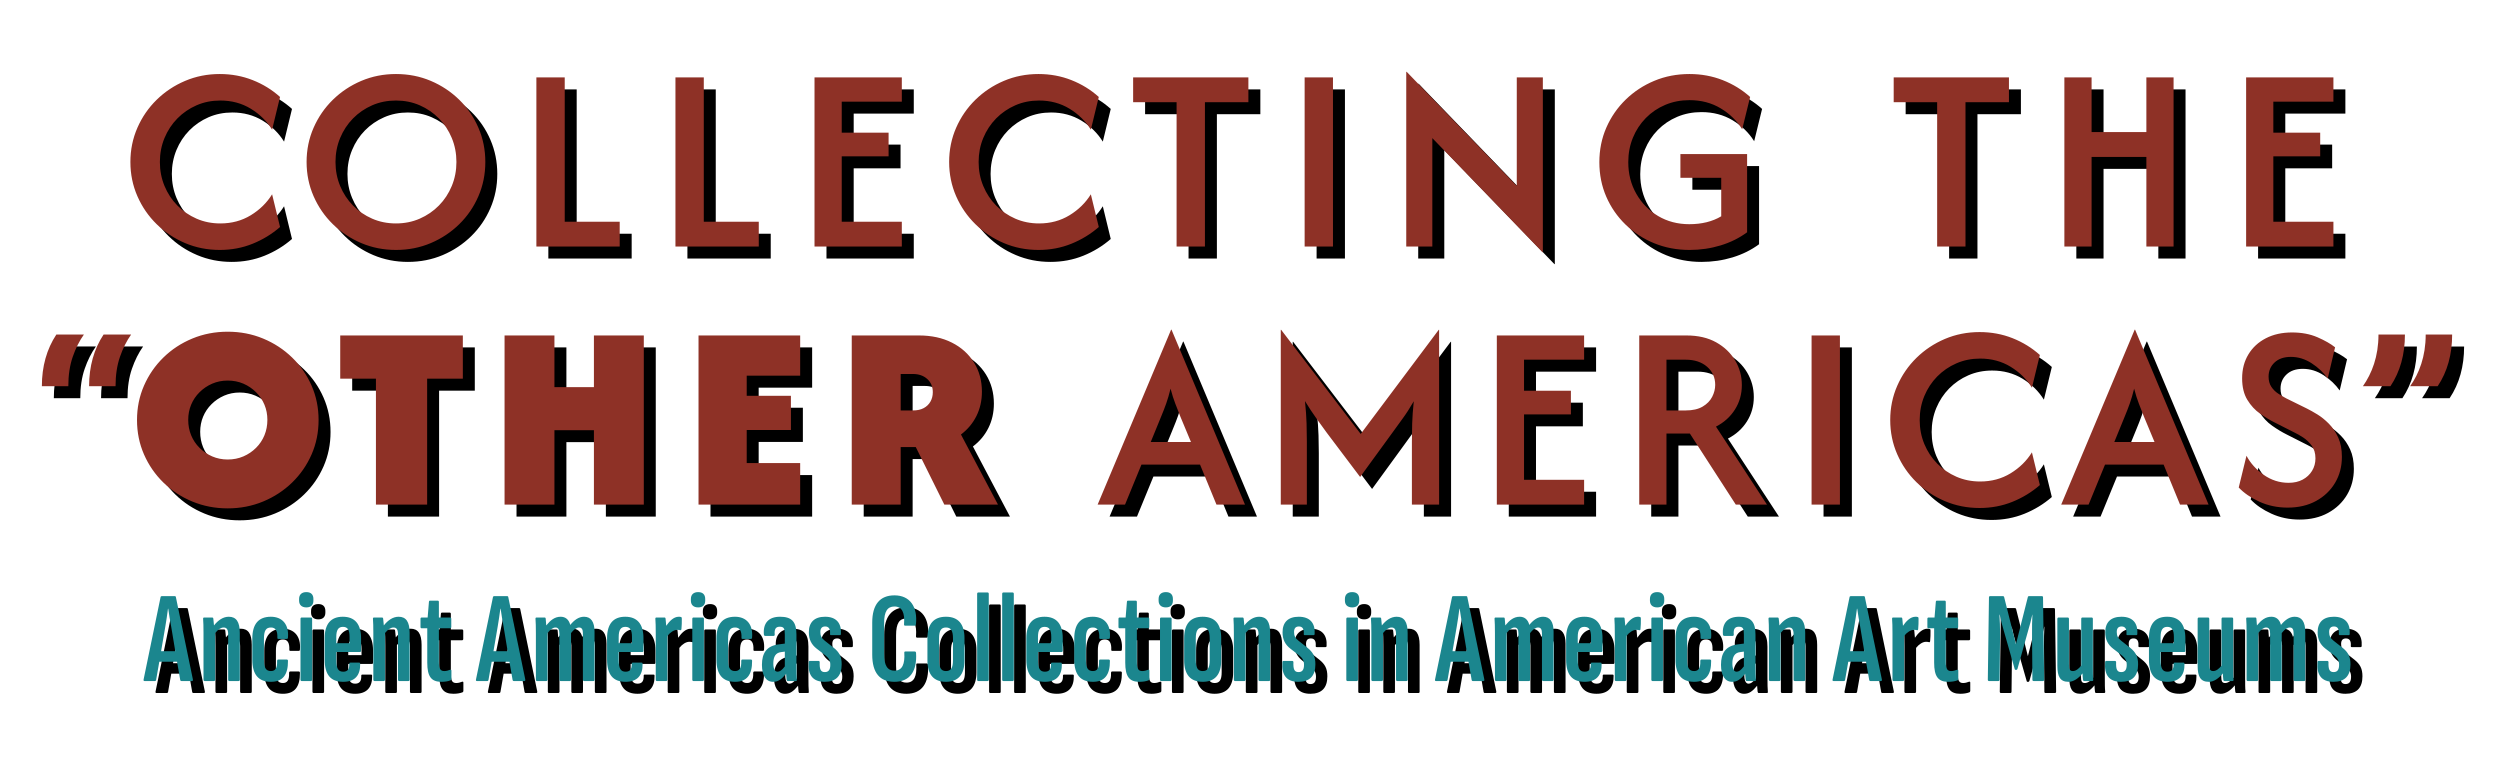 <svg viewBox="0 0 418 128" version="1.1" xmlns="http://www.w3.org/2000/svg" xmlns:xlink="http://www.w3.org/1999/xlink">
  <defs>
    <filter x="-2.2%" y="-53.3%" width="105.4%" height="233.3%" filterUnits="objectBoundingBox" id="d">
      <feOffset dx="2" dy="2" in="SourceAlpha" result="shadowOffsetOuter1"></feOffset>
      <feGaussianBlur stdDeviation="3" in="shadowOffsetOuter1" result="shadowBlurOuter1"></feGaussianBlur>
      <feColorMatrix values="0 0 0 0 0   0 0 0 0 0   0 0 0 0 0  0 0 0 0.6 0" type="matrix" in="shadowBlurOuter1"></feColorMatrix>
    </filter>
    <filter x="-2.0%" y="-11.0%" width="105.0%" height="127.4%" filterUnits="objectBoundingBox" id="b">
      <feOffset dx="2" dy="2" in="SourceAlpha" result="shadowOffsetOuter1"></feOffset>
      <feGaussianBlur stdDeviation="3" in="shadowOffsetOuter1" result="shadowBlurOuter1"></feGaussianBlur>
      <feColorMatrix values="0 0 0 0 0   0 0 0 0 0   0 0 0 0 0  0 0 0 0.6 0" type="matrix" in="shadowBlurOuter1"></feColorMatrix>
    </filter>
    <path d="M24.155,113.87 L25.907,113.87 C26.014,113.87 26.078,113.805 26.1,113.697 L26.634,110.641 L29.604,110.641 L30.138,113.718 C30.159,113.805 30.223,113.87 30.33,113.87 L32.103,113.87 C32.231,113.87 32.274,113.784 32.253,113.611 L29.411,99.846 C29.39,99.716 29.326,99.672 29.198,99.672 L27.06,99.672 C26.954,99.672 26.868,99.716 26.847,99.846 L24.005,113.632 C23.984,113.784 24.027,113.87 24.155,113.87 L24.155,113.87 Z M27.638,104.787 C27.808,103.769 27.958,102.793 28.086,101.775 L28.129,101.775 C28.279,102.793 28.428,103.769 28.621,104.766 L29.305,108.885 L26.932,108.885 L27.638,104.787 Z M34.219,113.87 L35.779,113.87 C35.886,113.87 35.971,113.784 35.971,113.653 L35.971,105.85 C36.483,105.222 36.953,104.918 37.402,104.918 C37.915,104.918 38.15,105.265 38.15,106.066 L38.15,113.653 C38.15,113.784 38.235,113.87 38.342,113.87 L39.902,113.87 C40.031,113.87 40.095,113.784 40.095,113.653 L40.095,105.828 C40.095,103.964 39.496,103.119 38.257,103.119 C37.316,103.119 36.483,103.683 35.779,104.571 C35.757,104.181 35.715,103.748 35.672,103.466 C35.65,103.292 35.586,103.249 35.458,103.249 L34.112,103.249 C34.005,103.249 33.941,103.336 33.962,103.509 C34.005,104.007 34.026,104.787 34.026,105.915 L34.026,113.653 C34.026,113.784 34.112,113.87 34.219,113.87 L34.219,113.87 Z M45.308,114 C47.252,114 48.171,112.852 48.15,110.489 C48.15,110.359 48.064,110.272 47.957,110.272 L46.525,110.272 C46.397,110.272 46.333,110.359 46.333,110.532 C46.376,111.68 46.055,112.201 45.308,112.201 C44.453,112.201 44.133,111.659 44.133,110.294 L44.133,106.804 C44.133,105.416 44.475,104.918 45.308,104.918 C46.077,104.918 46.419,105.481 46.376,106.609 C46.354,106.739 46.419,106.825 46.525,106.825 L47.936,106.825 C48.085,106.825 48.15,106.76 48.15,106.543 C48.321,104.441 47.231,103.119 45.287,103.119 C43.235,103.119 42.188,104.333 42.188,106.76 L42.188,110.294 C42.188,112.786 43.214,114 45.308,114 L45.308,114 Z M51.226,101.558 C51.995,101.558 52.401,101.146 52.401,100.431 L52.401,100.149 C52.401,99.412 51.995,99 51.226,99 C50.456,99 50.009,99.412 50.009,100.149 L50.009,100.431 C50.009,101.146 50.456,101.558 51.226,101.558 L51.226,101.558 Z M50.414,113.87 L52.017,113.87 C52.102,113.87 52.187,113.784 52.187,113.653 L52.187,103.466 C52.187,103.336 52.102,103.249 52.017,103.249 L50.414,103.249 C50.328,103.249 50.243,103.336 50.243,103.466 L50.243,113.653 C50.243,113.784 50.328,113.87 50.414,113.87 L50.414,113.87 Z M57.379,114 C59.303,114 60.264,112.959 60.221,110.988 C60.221,110.857 60.178,110.792 60.05,110.792 L58.555,110.792 C58.448,110.792 58.384,110.879 58.405,111.03 C58.427,111.897 58.106,112.309 57.379,112.309 C56.546,112.309 56.225,111.746 56.225,110.336 L56.225,109.015 L60.178,109.015 C60.285,109.015 60.371,108.95 60.371,108.798 L60.371,106.739 C60.371,104.333 59.324,103.119 57.315,103.119 C55.349,103.119 54.282,104.289 54.282,106.718 L54.282,110.272 C54.282,112.808 55.285,114 57.379,114 L57.379,114 Z M56.225,107.541 L56.225,106.522 C56.225,105.33 56.567,104.81 57.337,104.81 C58.127,104.81 58.448,105.308 58.448,106.522 L58.448,107.541 L56.225,107.541 Z M62.614,113.87 L64.174,113.87 C64.28,113.87 64.366,113.784 64.366,113.653 L64.366,105.85 C64.879,105.222 65.349,104.918 65.798,104.918 C66.311,104.918 66.546,105.265 66.546,106.066 L66.546,113.653 C66.546,113.784 66.631,113.87 66.738,113.87 L68.298,113.87 C68.426,113.87 68.49,113.784 68.49,113.653 L68.49,105.828 C68.49,103.964 67.892,103.119 66.653,103.119 C65.712,103.119 64.879,103.683 64.174,104.571 C64.152,104.181 64.109,103.748 64.067,103.466 C64.045,103.292 63.982,103.249 63.854,103.249 L62.508,103.249 C62.401,103.249 62.337,103.336 62.358,103.509 C62.401,104.007 62.422,104.787 62.422,105.915 L62.422,113.653 C62.422,113.784 62.508,113.87 62.614,113.87 L62.614,113.87 Z M73.81,114 C74.387,114 74.921,113.914 75.306,113.762 C75.434,113.718 75.477,113.632 75.477,113.502 L75.477,112.136 C75.477,112.006 75.413,111.941 75.263,111.985 C74.942,112.114 74.622,112.201 74.28,112.201 C73.617,112.201 73.382,111.789 73.382,110.683 L73.382,105.048 L75.263,105.048 C75.37,105.048 75.455,104.983 75.455,104.831 L75.455,103.466 C75.455,103.336 75.37,103.249 75.263,103.249 L73.382,103.249 L73.382,100.648 C73.382,100.517 73.319,100.431 73.212,100.431 L71.909,100.431 C71.78,100.431 71.738,100.475 71.716,100.648 L71.503,103.249 L70.498,103.249 C70.37,103.249 70.306,103.336 70.306,103.466 L70.306,104.831 C70.306,104.983 70.391,105.048 70.498,105.048 L71.438,105.048 L71.438,110.771 C71.438,113.112 72.101,114 73.81,114 L73.81,114 Z M79.728,113.87 L81.481,113.87 C81.588,113.87 81.652,113.805 81.673,113.697 L82.208,110.641 L85.177,110.641 L85.711,113.718 C85.733,113.805 85.797,113.87 85.904,113.87 L87.677,113.87 C87.805,113.87 87.848,113.784 87.826,113.611 L84.985,99.846 C84.963,99.716 84.899,99.672 84.771,99.672 L82.635,99.672 C82.528,99.672 82.443,99.716 82.421,99.846 L79.579,113.632 C79.557,113.784 79.6,113.87 79.728,113.87 L79.728,113.87 Z M83.211,104.787 C83.382,103.769 83.532,102.793 83.66,101.775 L83.703,101.775 C83.852,102.793 84.002,103.769 84.194,104.766 L84.878,108.885 L82.507,108.885 L83.211,104.787 Z M89.771,113.87 L91.352,113.87 C91.459,113.87 91.544,113.784 91.544,113.653 L91.544,105.85 C92.015,105.243 92.462,104.918 92.869,104.918 C93.317,104.918 93.531,105.222 93.531,105.915 L93.531,113.653 C93.531,113.784 93.616,113.87 93.723,113.87 L95.305,113.87 C95.412,113.87 95.476,113.784 95.476,113.653 L95.476,105.85 C95.946,105.243 96.395,104.918 96.821,104.918 C97.27,104.918 97.462,105.222 97.462,105.915 L97.462,113.653 C97.462,113.784 97.548,113.87 97.655,113.87 L99.236,113.87 C99.343,113.87 99.407,113.784 99.407,113.653 L99.407,105.633 C99.407,103.964 98.809,103.119 97.655,103.119 C96.757,103.119 96.031,103.661 95.348,104.484 C95.112,103.574 94.535,103.119 93.745,103.119 C92.762,103.119 92.056,103.683 91.331,104.571 C91.309,104.202 91.288,103.813 91.245,103.466 C91.224,103.292 91.16,103.249 91.074,103.249 L89.685,103.249 C89.578,103.249 89.514,103.336 89.536,103.509 C89.578,104.007 89.6,104.787 89.6,105.915 L89.6,113.653 C89.6,113.784 89.685,113.87 89.771,113.87 L89.771,113.87 Z M104.599,114 C106.521,114 107.483,112.959 107.44,110.988 C107.44,110.857 107.398,110.792 107.269,110.792 L105.774,110.792 C105.668,110.792 105.603,110.879 105.625,111.03 C105.646,111.897 105.326,112.309 104.599,112.309 C103.766,112.309 103.445,111.746 103.445,110.336 L103.445,109.015 L107.398,109.015 C107.505,109.015 107.59,108.95 107.59,108.798 L107.59,106.739 C107.59,104.333 106.543,103.119 104.535,103.119 C102.569,103.119 101.5,104.289 101.5,106.718 L101.5,110.272 C101.5,112.808 102.505,114 104.599,114 L104.599,114 Z M103.445,107.541 L103.445,106.522 C103.445,105.33 103.787,104.81 104.556,104.81 C105.347,104.81 105.668,105.308 105.668,106.522 L105.668,107.541 L103.445,107.541 Z M109.813,113.87 L111.393,113.87 C111.5,113.87 111.585,113.784 111.585,113.653 L111.585,106.327 C112.077,105.698 112.718,105.308 113.252,105.308 C113.445,105.308 113.616,105.33 113.765,105.373 C113.872,105.395 113.915,105.351 113.936,105.199 C114,104.614 114,104.029 114,103.444 C114,103.292 113.979,103.184 113.851,103.163 C113.723,103.119 113.637,103.119 113.487,103.119 C112.611,103.119 111.906,103.899 111.393,104.636 C111.35,104.224 111.329,103.769 111.286,103.466 C111.265,103.292 111.201,103.249 111.115,103.249 L109.727,103.249 C109.62,103.249 109.556,103.336 109.578,103.509 C109.62,104.007 109.642,104.787 109.642,105.915 L109.642,113.653 C109.642,113.784 109.727,113.87 109.813,113.87 L109.813,113.87 Z M116.735,101.558 C117.504,101.558 117.91,101.146 117.91,100.431 L117.91,100.149 C117.91,99.412 117.504,99 116.735,99 C115.965,99 115.516,99.412 115.516,100.149 L115.516,100.431 C115.516,101.146 115.965,101.558 116.735,101.558 L116.735,101.558 Z M115.922,113.87 L117.525,113.87 C117.611,113.87 117.696,113.784 117.696,113.653 L117.696,103.466 C117.696,103.336 117.611,103.249 117.525,103.249 L115.922,103.249 C115.837,103.249 115.752,103.336 115.752,103.466 L115.752,113.653 C115.752,113.784 115.837,113.87 115.922,113.87 L115.922,113.87 Z M122.91,114 C124.853,114 125.772,112.852 125.751,110.489 C125.751,110.359 125.666,110.272 125.559,110.272 L124.128,110.272 C124,110.272 123.936,110.359 123.936,110.532 C123.978,111.68 123.658,112.201 122.91,112.201 C122.055,112.201 121.734,111.659 121.734,110.294 L121.734,106.804 C121.734,105.416 122.076,104.918 122.91,104.918 C123.679,104.918 124.021,105.481 123.978,106.609 C123.957,106.739 124.021,106.825 124.128,106.825 L125.537,106.825 C125.687,106.825 125.751,106.76 125.751,106.543 C125.922,104.441 124.832,103.119 122.888,103.119 C120.837,103.119 119.791,104.333 119.791,106.76 L119.791,110.294 C119.791,112.786 120.815,114 122.91,114 L122.91,114 Z M129.256,114 C130.088,114 130.644,113.611 131.435,112.656 C131.456,113.025 131.499,113.393 131.52,113.653 C131.563,113.827 131.606,113.87 131.712,113.87 L133.102,113.87 C133.208,113.87 133.251,113.784 133.23,113.632 C133.187,113.176 133.166,112.418 133.166,111.204 L133.166,106.11 C133.166,103.943 132.375,103.119 130.43,103.119 C128.508,103.119 127.567,104.181 127.717,106.066 C127.738,106.262 127.824,106.327 127.973,106.327 L129.341,106.327 C129.469,106.327 129.533,106.24 129.533,106.11 C129.447,105.199 129.704,104.787 130.366,104.787 C131.071,104.787 131.221,105.092 131.221,106.11 L131.221,107.606 L130.238,107.736 C128.209,107.974 127.396,109.166 127.396,111.161 C127.396,112.959 128.08,114 129.256,114 L129.256,114 Z M129.299,110.923 C129.299,109.774 129.704,109.145 130.58,109.036 L131.221,108.95 L131.221,111.421 C130.708,112.093 130.366,112.309 130.003,112.309 C129.554,112.309 129.299,111.811 129.299,110.923 L129.299,110.923 Z M137.888,114 C139.789,114 140.729,113.003 140.729,111.074 C140.729,109.795 140.344,109.058 139.361,108.278 L137.93,107.151 C137.375,106.718 137.161,106.327 137.161,105.677 C137.161,105.069 137.417,104.745 137.973,104.745 C138.571,104.745 138.848,105.178 138.784,105.958 C138.763,106.175 138.848,106.197 138.955,106.197 L140.408,106.197 C140.537,106.197 140.601,106.131 140.601,106.001 C140.729,104.181 139.81,103.119 137.952,103.119 C136.157,103.119 135.238,104.051 135.238,105.72 C135.238,106.956 135.686,107.779 136.541,108.451 L138.037,109.6 C138.593,110.056 138.827,110.467 138.827,111.161 C138.827,111.985 138.529,112.374 137.909,112.374 C137.204,112.374 137.011,111.897 137.054,110.706 C137.054,110.597 136.969,110.51 136.883,110.51 L135.408,110.51 C135.28,110.51 135.216,110.576 135.216,110.727 C135.045,112.873 135.9,114 137.888,114 L137.888,114 Z M149.553,114 C152.16,114 153.356,112.201 153.164,109.166 C153.143,108.993 153.057,108.928 152.929,108.928 L151.37,108.928 C151.242,108.928 151.177,109.015 151.199,109.166 C151.306,110.965 150.9,112.136 149.553,112.136 C148.399,112.136 147.823,111.312 147.823,109.318 L147.823,104.202 C147.823,102.23 148.378,101.406 149.553,101.406 C150.814,101.406 151.306,102.425 151.156,104.354 C151.135,104.506 151.199,104.614 151.327,104.614 L152.972,104.614 C153.057,104.614 153.121,104.528 153.143,104.398 C153.463,101.449 152.139,99.543 149.553,99.543 C147.139,99.543 145.836,101.06 145.836,104.095 L145.836,109.448 C145.836,112.548 147.139,114 149.553,114 L149.553,114 Z M158.164,114 C160.215,114 161.263,112.786 161.263,110.402 L161.263,106.718 C161.263,104.333 160.215,103.119 158.164,103.119 C156.113,103.119 155.066,104.333 155.066,106.718 L155.066,110.402 C155.066,112.786 156.113,114 158.164,114 L158.164,114 Z M158.164,112.201 C157.373,112.201 157.011,111.68 157.011,110.38 L157.011,106.76 C157.011,105.439 157.353,104.918 158.164,104.918 C158.997,104.918 159.339,105.439 159.339,106.76 L159.339,110.38 C159.339,111.68 158.997,112.201 158.164,112.201 L158.164,112.201 Z M163.548,113.87 L165.151,113.87 C165.237,113.87 165.322,113.784 165.322,113.653 L165.322,99.282 C165.322,99.152 165.237,99.065 165.151,99.065 L163.548,99.065 C163.463,99.065 163.377,99.152 163.377,99.282 L163.377,113.653 C163.377,113.784 163.463,113.87 163.548,113.87 L163.548,113.87 Z M167.736,113.87 L169.339,113.87 C169.424,113.87 169.509,113.784 169.509,113.653 L169.509,99.282 C169.509,99.152 169.424,99.065 169.339,99.065 L167.736,99.065 C167.65,99.065 167.565,99.152 167.565,99.282 L167.565,113.653 C167.565,113.784 167.65,113.87 167.736,113.87 L167.736,113.87 Z M174.702,114 C176.624,114 177.586,112.959 177.543,110.988 C177.543,110.857 177.5,110.792 177.372,110.792 L175.877,110.792 C175.77,110.792 175.706,110.879 175.727,111.03 C175.749,111.897 175.428,112.309 174.702,112.309 C173.868,112.309 173.548,111.746 173.548,110.336 L173.548,109.015 L177.5,109.015 C177.607,109.015 177.693,108.95 177.693,108.798 L177.693,106.739 C177.693,104.333 176.645,103.119 174.637,103.119 C172.671,103.119 171.603,104.289 171.603,106.718 L171.603,110.272 C171.603,112.808 172.607,114 174.702,114 L174.702,114 Z M173.548,107.541 L173.548,106.522 C173.548,105.33 173.889,104.81 174.659,104.81 C175.45,104.81 175.77,105.308 175.77,106.522 L175.77,107.541 L173.548,107.541 Z M182.735,114 C184.68,114 185.598,112.852 185.576,110.489 C185.576,110.359 185.491,110.272 185.384,110.272 L183.953,110.272 C183.825,110.272 183.761,110.359 183.761,110.532 C183.804,111.68 183.483,112.201 182.735,112.201 C181.88,112.201 181.56,111.659 181.56,110.294 L181.56,106.804 C181.56,105.416 181.902,104.918 182.735,104.918 C183.504,104.918 183.846,105.481 183.804,106.609 C183.782,106.739 183.846,106.825 183.953,106.825 L185.363,106.825 C185.512,106.825 185.576,106.76 185.576,106.543 C185.747,104.441 184.658,103.119 182.714,103.119 C180.663,103.119 179.616,104.333 179.616,106.76 L179.616,110.294 C179.616,112.786 180.642,114 182.735,114 L182.735,114 Z M190.512,114 C191.089,114 191.623,113.914 192.008,113.762 C192.136,113.718 192.179,113.632 192.179,113.502 L192.179,112.136 C192.179,112.006 192.115,111.941 191.965,111.985 C191.645,112.114 191.324,112.201 190.982,112.201 C190.32,112.201 190.084,111.789 190.084,110.683 L190.084,105.048 L191.965,105.048 C192.072,105.048 192.157,104.983 192.157,104.831 L192.157,103.466 C192.157,103.336 192.072,103.249 191.965,103.249 L190.084,103.249 L190.084,100.648 C190.084,100.517 190.02,100.431 189.915,100.431 L188.611,100.431 C188.483,100.431 188.44,100.475 188.419,100.648 L188.205,103.249 L187.2,103.249 C187.072,103.249 187.008,103.336 187.008,103.466 L187.008,104.831 C187.008,104.983 187.094,105.048 187.2,105.048 L188.141,105.048 L188.141,110.771 C188.141,113.112 188.803,114 190.512,114 L190.512,114 Z M194.935,101.558 C195.704,101.558 196.11,101.146 196.11,100.431 L196.11,100.149 C196.11,99.412 195.704,99 194.935,99 C194.166,99 193.718,99.412 193.718,100.149 L193.718,100.431 C193.718,101.146 194.166,101.558 194.935,101.558 L194.935,101.558 Z M194.124,113.87 L195.725,113.87 C195.811,113.87 195.896,113.784 195.896,113.653 L195.896,103.466 C195.896,103.336 195.811,103.249 195.725,103.249 L194.124,103.249 C194.038,103.249 193.953,103.336 193.953,103.466 L193.953,113.653 C193.953,113.784 194.038,113.87 194.124,113.87 L194.124,113.87 Z M201.088,114 C203.14,114 204.186,112.786 204.186,110.402 L204.186,106.718 C204.186,104.333 203.14,103.119 201.088,103.119 C199.038,103.119 197.991,104.333 197.991,106.718 L197.991,110.402 C197.991,112.786 199.038,114 201.088,114 L201.088,114 Z M201.088,112.201 C200.298,112.201 199.934,111.68 199.934,110.38 L199.934,106.76 C199.934,105.439 200.276,104.918 201.088,104.918 C201.922,104.918 202.264,105.439 202.264,106.76 L202.264,110.38 C202.264,111.68 201.922,112.201 201.088,112.201 L201.088,112.201 Z M206.494,113.87 L208.054,113.87 C208.161,113.87 208.247,113.784 208.247,113.653 L208.247,105.85 C208.759,105.222 209.229,104.918 209.677,104.918 C210.19,104.918 210.426,105.265 210.426,106.066 L210.426,113.653 C210.426,113.784 210.511,113.87 210.618,113.87 L212.178,113.87 C212.306,113.87 212.37,113.784 212.37,113.653 L212.37,105.828 C212.37,103.964 211.772,103.119 210.532,103.119 C209.592,103.119 208.759,103.683 208.054,104.571 C208.033,104.181 207.99,103.748 207.947,103.466 C207.926,103.292 207.862,103.249 207.734,103.249 L206.387,103.249 C206.28,103.249 206.216,103.336 206.238,103.509 C206.28,104.007 206.302,104.787 206.302,105.915 L206.302,113.653 C206.302,113.784 206.387,113.87 206.494,113.87 L206.494,113.87 Z M217.092,114 C218.993,114 219.934,113.003 219.934,111.074 C219.934,109.795 219.549,109.058 218.566,108.278 L217.135,107.151 C216.579,106.718 216.366,106.327 216.366,105.677 C216.366,105.069 216.622,104.745 217.178,104.745 C217.776,104.745 218.053,105.178 217.99,105.958 C217.968,106.175 218.053,106.197 218.16,106.197 L219.613,106.197 C219.741,106.197 219.806,106.131 219.806,106.001 C219.934,104.181 219.015,103.119 217.156,103.119 C215.361,103.119 214.442,104.051 214.442,105.72 C214.442,106.956 214.891,107.779 215.746,108.451 L217.242,109.6 C217.798,110.056 218.032,110.467 218.032,111.161 C218.032,111.985 217.734,112.374 217.114,112.374 C216.408,112.374 216.216,111.897 216.259,110.706 C216.259,110.597 216.173,110.51 216.088,110.51 L214.613,110.51 C214.485,110.51 214.421,110.576 214.421,110.727 C214.25,112.873 215.105,114 217.092,114 L217.092,114 Z M226.088,101.558 C226.857,101.558 227.263,101.146 227.263,100.431 L227.263,100.149 C227.263,99.412 226.857,99 226.088,99 C225.318,99 224.869,99.412 224.869,100.149 L224.869,100.431 C224.869,101.146 225.318,101.558 226.088,101.558 L226.088,101.558 Z M225.275,113.87 L226.878,113.87 C226.964,113.87 227.049,113.784 227.049,113.653 L227.049,103.466 C227.049,103.336 226.964,103.249 226.878,103.249 L225.275,103.249 C225.19,103.249 225.104,103.336 225.104,103.466 L225.104,113.653 C225.104,113.784 225.19,113.87 225.275,113.87 L225.275,113.87 Z M229.484,113.87 L231.044,113.87 C231.151,113.87 231.237,113.784 231.237,113.653 L231.237,105.85 C231.75,105.222 232.219,104.918 232.668,104.918 C233.181,104.918 233.416,105.265 233.416,106.066 L233.416,113.653 C233.416,113.784 233.501,113.87 233.608,113.87 L235.168,113.87 C235.296,113.87 235.36,113.784 235.36,113.653 L235.36,105.828 C235.36,103.964 234.762,103.119 233.522,103.119 C232.582,103.119 231.75,103.683 231.044,104.571 C231.023,104.181 230.98,103.748 230.938,103.466 C230.916,103.292 230.852,103.249 230.724,103.249 L229.377,103.249 C229.271,103.249 229.206,103.336 229.228,103.509 C229.271,104.007 229.292,104.787 229.292,105.915 L229.292,113.653 C229.292,113.784 229.377,113.87 229.484,113.87 L229.484,113.87 Z M240.083,113.87 L241.834,113.87 C241.941,113.87 242.005,113.805 242.026,113.697 L242.561,110.641 L245.531,110.641 L246.064,113.718 C246.086,113.805 246.15,113.87 246.257,113.87 L248.031,113.87 C248.159,113.87 248.202,113.784 248.18,113.611 L245.339,99.846 C245.317,99.716 245.253,99.672 245.125,99.672 L242.988,99.672 C242.881,99.672 242.796,99.716 242.774,99.846 L239.933,113.632 C239.911,113.784 239.954,113.87 240.083,113.87 L240.083,113.87 Z M243.565,104.787 C243.736,103.769 243.886,102.793 244.014,101.775 L244.056,101.775 C244.206,102.793 244.356,103.769 244.548,104.766 L245.232,108.885 L242.86,108.885 L243.565,104.787 Z M250.125,113.87 L251.705,113.87 C251.812,113.87 251.898,113.784 251.898,113.653 L251.898,105.85 C252.368,105.243 252.816,104.918 253.222,104.918 C253.671,104.918 253.885,105.222 253.885,105.915 L253.885,113.653 C253.885,113.784 253.971,113.87 254.077,113.87 L255.658,113.87 C255.765,113.87 255.829,113.784 255.829,113.653 L255.829,105.85 C256.299,105.243 256.748,104.918 257.175,104.918 C257.624,104.918 257.816,105.222 257.816,105.915 L257.816,113.653 C257.816,113.784 257.902,113.87 258.009,113.87 L259.59,113.87 C259.697,113.87 259.761,113.784 259.761,113.653 L259.761,105.633 C259.761,103.964 259.163,103.119 258.009,103.119 C257.111,103.119 256.384,103.661 255.701,104.484 C255.465,103.574 254.889,103.119 254.099,103.119 C253.116,103.119 252.41,103.683 251.684,104.571 C251.662,104.202 251.641,103.813 251.598,103.466 C251.577,103.292 251.513,103.249 251.427,103.249 L250.039,103.249 C249.932,103.249 249.868,103.336 249.89,103.509 C249.932,104.007 249.954,104.787 249.954,105.915 L249.954,113.653 C249.954,113.784 250.039,113.87 250.125,113.87 L250.125,113.87 Z M264.952,114 C266.875,114 267.837,112.959 267.794,110.988 C267.794,110.857 267.752,110.792 267.623,110.792 L266.127,110.792 C266.021,110.792 265.957,110.879 265.978,111.03 C265.999,111.897 265.679,112.309 264.952,112.309 C264.12,112.309 263.799,111.746 263.799,110.336 L263.799,109.015 L267.752,109.015 C267.858,109.015 267.944,108.95 267.944,108.798 L267.944,106.739 C267.944,104.333 266.897,103.119 264.888,103.119 C262.923,103.119 261.854,104.289 261.854,106.718 L261.854,110.272 C261.854,112.808 262.859,114 264.952,114 L264.952,114 Z M263.799,107.541 L263.799,106.522 C263.799,105.33 264.141,104.81 264.909,104.81 C265.7,104.81 266.021,105.308 266.021,106.522 L266.021,107.541 L263.799,107.541 Z M270.166,113.87 L271.747,113.87 C271.854,113.87 271.939,113.784 271.939,113.653 L271.939,106.327 C272.431,105.698 273.072,105.308 273.606,105.308 C273.799,105.308 273.97,105.33 274.118,105.373 C274.225,105.395 274.268,105.351 274.289,105.199 C274.353,104.614 274.353,104.029 274.353,103.444 C274.353,103.292 274.332,103.184 274.204,103.163 C274.076,103.119 273.991,103.119 273.842,103.119 C272.965,103.119 272.26,103.899 271.747,104.636 C271.704,104.224 271.683,103.769 271.64,103.466 C271.619,103.292 271.555,103.249 271.469,103.249 L270.08,103.249 C269.973,103.249 269.909,103.336 269.93,103.509 C269.973,104.007 269.995,104.787 269.995,105.915 L269.995,113.653 C269.995,113.784 270.08,113.87 270.166,113.87 L270.166,113.87 Z M277.089,101.558 C277.858,101.558 278.264,101.146 278.264,100.431 L278.264,100.149 C278.264,99.412 277.858,99 277.089,99 C276.319,99 275.87,99.412 275.87,100.149 L275.87,100.431 C275.87,101.146 276.319,101.558 277.089,101.558 L277.089,101.558 Z M276.277,113.87 L277.879,113.87 C277.965,113.87 278.05,113.784 278.05,113.653 L278.05,103.466 C278.05,103.336 277.965,103.249 277.879,103.249 L276.277,103.249 C276.191,103.249 276.106,103.336 276.106,103.466 L276.106,113.653 C276.106,113.784 276.191,113.87 276.277,113.87 L276.277,113.87 Z M283.264,114 C285.208,114 286.126,112.852 286.105,110.489 C286.105,110.359 286.02,110.272 285.913,110.272 L284.481,110.272 C284.353,110.272 284.289,110.359 284.289,110.532 C284.331,111.68 284.011,112.201 283.264,112.201 C282.409,112.201 282.088,111.659 282.088,110.294 L282.088,106.804 C282.088,105.416 282.43,104.918 283.264,104.918 C284.032,104.918 284.374,105.481 284.331,106.609 C284.31,106.739 284.374,106.825 284.481,106.825 L285.891,106.825 C286.041,106.825 286.105,106.76 286.105,106.543 C286.276,104.441 285.186,103.119 283.242,103.119 C281.191,103.119 280.144,104.333 280.144,106.76 L280.144,110.294 C280.144,112.786 281.169,114 283.264,114 L283.264,114 Z M289.609,114 C290.442,114 290.998,113.611 291.789,112.656 C291.81,113.025 291.853,113.393 291.874,113.653 C291.917,113.827 291.96,113.87 292.067,113.87 L293.455,113.87 C293.561,113.87 293.604,113.784 293.583,113.632 C293.54,113.176 293.519,112.418 293.519,111.204 L293.519,106.11 C293.519,103.943 292.728,103.119 290.784,103.119 C288.861,103.119 287.922,104.181 288.07,106.066 C288.091,106.262 288.177,106.327 288.327,106.327 L289.694,106.327 C289.822,106.327 289.887,106.24 289.887,106.11 C289.801,105.199 290.058,104.787 290.72,104.787 C291.425,104.787 291.575,105.092 291.575,106.11 L291.575,107.606 L290.592,107.736 C288.562,107.974 287.75,109.166 287.75,111.161 C287.75,112.959 288.433,114 289.609,114 L289.609,114 Z M289.652,110.923 C289.652,109.774 290.058,109.145 290.934,109.036 L291.575,108.95 L291.575,111.421 C291.062,112.093 290.72,112.309 290.357,112.309 C289.908,112.309 289.652,111.811 289.652,110.923 L289.652,110.923 Z M295.955,113.87 L297.514,113.87 C297.621,113.87 297.706,113.784 297.706,113.653 L297.706,105.85 C298.219,105.222 298.689,104.918 299.138,104.918 C299.651,104.918 299.886,105.265 299.886,106.066 L299.886,113.653 C299.886,113.784 299.972,113.87 300.079,113.87 L301.639,113.87 C301.767,113.87 301.831,113.784 301.831,113.653 L301.831,105.828 C301.831,103.964 301.233,103.119 299.993,103.119 C299.053,103.119 298.219,103.683 297.514,104.571 C297.493,104.181 297.45,103.748 297.407,103.466 C297.386,103.292 297.323,103.249 297.194,103.249 L295.848,103.249 C295.741,103.249 295.677,103.336 295.698,103.509 C295.741,104.007 295.763,104.787 295.763,105.915 L295.763,113.653 C295.763,113.784 295.848,113.87 295.955,113.87 L295.955,113.87 Z M306.553,113.87 L308.304,113.87 C308.411,113.87 308.475,113.805 308.497,113.697 L309.031,110.641 L312.001,110.641 L312.535,113.718 C312.556,113.805 312.62,113.87 312.727,113.87 L314.501,113.87 C314.629,113.87 314.672,113.784 314.651,113.611 L311.808,99.846 C311.787,99.716 311.723,99.672 311.595,99.672 L309.459,99.672 C309.352,99.672 309.266,99.716 309.245,99.846 L306.403,113.632 C306.382,113.784 306.425,113.87 306.553,113.87 L306.553,113.87 Z M310.036,104.787 C310.207,103.769 310.356,102.793 310.484,101.775 L310.527,101.775 C310.677,102.793 310.826,103.769 311.019,104.766 L311.702,108.885 L309.33,108.885 L310.036,104.787 Z M316.594,113.87 L318.176,113.87 C318.283,113.87 318.368,113.784 318.368,113.653 L318.368,106.327 C318.86,105.698 319.501,105.308 320.035,105.308 C320.227,105.308 320.398,105.33 320.548,105.373 C320.655,105.395 320.696,105.351 320.718,105.199 C320.782,104.614 320.782,104.029 320.782,103.444 C320.782,103.292 320.761,103.184 320.633,103.163 C320.505,103.119 320.42,103.119 320.27,103.119 C319.394,103.119 318.689,103.899 318.176,104.636 C318.133,104.224 318.112,103.769 318.069,103.466 C318.047,103.292 317.983,103.249 317.898,103.249 L316.509,103.249 C316.402,103.249 316.338,103.336 316.359,103.509 C316.402,104.007 316.423,104.787 316.423,105.915 L316.423,113.653 C316.423,113.784 316.509,113.87 316.594,113.87 L316.594,113.87 Z M325.76,114 C326.337,114 326.871,113.914 327.256,113.762 C327.384,113.718 327.427,113.632 327.427,113.502 L327.427,112.136 C327.427,112.006 327.363,111.941 327.213,111.985 C326.893,112.114 326.572,112.201 326.23,112.201 C325.568,112.201 325.334,111.789 325.334,110.683 L325.334,105.048 L327.213,105.048 C327.32,105.048 327.406,104.983 327.406,104.831 L327.406,103.466 C327.406,103.336 327.32,103.249 327.213,103.249 L325.334,103.249 L325.334,100.648 C325.334,100.517 325.269,100.431 325.163,100.431 L323.859,100.431 C323.731,100.431 323.688,100.475 323.667,100.648 L323.453,103.249 L322.448,103.249 C322.32,103.249 322.256,103.336 322.256,103.466 L322.256,104.831 C322.256,104.983 322.342,105.048 322.448,105.048 L323.389,105.048 L323.389,110.771 C323.389,113.112 324.051,114 325.76,114 L325.76,114 Z M332.534,113.87 L334.136,113.87 C334.265,113.87 334.329,113.784 334.329,113.653 L334.414,106.001 C334.414,104.853 334.371,103.748 334.307,102.772 L334.35,102.772 C334.542,103.683 334.777,104.593 335.033,105.46 L336.85,111.833 C336.871,111.962 336.935,112.006 337.021,112.006 L337.106,112.006 C337.213,112.006 337.277,111.962 337.32,111.833 L339.094,105.481 C339.349,104.614 339.606,103.683 339.798,102.772 L339.819,102.772 C339.776,103.748 339.734,104.875 339.755,106.001 L339.819,113.653 C339.819,113.784 339.883,113.87 340.012,113.87 L341.593,113.87 C341.7,113.87 341.785,113.784 341.785,113.653 L341.593,99.89 C341.593,99.759 341.529,99.672 341.422,99.672 L339.286,99.672 C339.158,99.672 339.072,99.716 339.051,99.846 L337.063,107.715 L335.097,99.846 C335.076,99.716 334.99,99.672 334.883,99.672 L332.747,99.672 C332.619,99.672 332.555,99.759 332.555,99.89 L332.363,113.653 C332.363,113.784 332.448,113.87 332.534,113.87 L332.534,113.87 Z M345.845,114 C346.7,114 347.512,113.437 348.196,112.591 C348.217,112.959 348.238,113.371 348.281,113.653 C348.303,113.805 348.345,113.87 348.474,113.87 L349.819,113.87 C349.947,113.87 350.011,113.784 349.99,113.611 C349.926,113.112 349.926,112.332 349.926,111.204 L349.926,103.487 C349.926,103.336 349.862,103.249 349.733,103.249 L348.174,103.249 C348.046,103.249 347.982,103.336 347.982,103.487 L347.982,111.291 C347.533,111.855 347.063,112.201 346.593,112.201 C346.101,112.201 345.93,111.962 345.93,111.074 L345.93,103.487 C345.93,103.336 345.845,103.249 345.738,103.249 L344.178,103.249 C344.071,103.249 343.987,103.336 343.987,103.487 L343.987,111.291 C343.987,113.155 344.477,114 345.845,114 L345.845,114 Z M354.648,114 C356.55,114 357.49,113.003 357.49,111.074 C357.49,109.795 357.105,109.058 356.122,108.278 L354.69,107.151 C354.135,106.718 353.921,106.327 353.921,105.677 C353.921,105.069 354.177,104.745 354.733,104.745 C355.331,104.745 355.609,105.178 355.545,105.958 C355.524,106.175 355.609,106.197 355.716,106.197 L357.169,106.197 C357.298,106.197 357.362,106.131 357.362,106.001 C357.49,104.181 356.571,103.119 354.712,103.119 C352.918,103.119 351.999,104.051 351.999,105.72 C351.999,106.956 352.447,107.779 353.302,108.451 L354.797,109.6 C355.353,110.056 355.588,110.467 355.588,111.161 C355.588,111.985 355.289,112.374 354.669,112.374 C353.964,112.374 353.771,111.897 353.814,110.706 C353.814,110.597 353.729,110.51 353.643,110.51 L352.169,110.51 C352.041,110.51 351.977,110.576 351.977,110.727 C351.806,112.873 352.661,114 354.648,114 L354.648,114 Z M362.404,114 C364.327,114 365.288,112.959 365.246,110.988 C365.246,110.857 365.203,110.792 365.075,110.792 L363.579,110.792 C363.472,110.792 363.408,110.879 363.429,111.03 C363.45,111.897 363.13,112.309 362.404,112.309 C361.571,112.309 361.25,111.746 361.25,110.336 L361.25,109.015 L365.203,109.015 C365.31,109.015 365.395,108.95 365.395,108.798 L365.395,106.739 C365.395,104.333 364.348,103.119 362.34,103.119 C360.374,103.119 359.305,104.289 359.305,106.718 L359.305,110.272 C359.305,112.808 360.31,114 362.404,114 L362.404,114 Z M361.25,107.541 L361.25,106.522 C361.25,105.33 361.592,104.81 362.362,104.81 C363.151,104.81 363.472,105.308 363.472,106.522 L363.472,107.541 L361.25,107.541 Z M369.305,114 C370.16,114 370.972,113.437 371.656,112.591 C371.677,112.959 371.699,113.371 371.741,113.653 C371.763,113.805 371.806,113.87 371.934,113.87 L373.279,113.87 C373.407,113.87 373.472,113.784 373.45,113.611 C373.386,113.112 373.386,112.332 373.386,111.204 L373.386,103.487 C373.386,103.336 373.322,103.249 373.194,103.249 L371.635,103.249 C371.506,103.249 371.442,103.336 371.442,103.487 L371.442,111.291 C370.993,111.855 370.523,112.201 370.053,112.201 C369.562,112.201 369.391,111.962 369.391,111.074 L369.391,103.487 C369.391,103.336 369.305,103.249 369.198,103.249 L367.638,103.249 C367.531,103.249 367.446,103.336 367.446,103.487 L367.446,111.291 C367.446,113.155 367.937,114 369.305,114 L369.305,114 Z M375.801,113.87 L377.381,113.87 C377.488,113.87 377.574,113.784 377.574,113.653 L377.574,105.85 C378.044,105.243 378.493,104.918 378.899,104.918 C379.347,104.918 379.561,105.222 379.561,105.915 L379.561,113.653 C379.561,113.784 379.647,113.87 379.753,113.87 L381.334,113.87 C381.441,113.87 381.505,113.784 381.505,113.653 L381.505,105.85 C381.975,105.243 382.424,104.918 382.851,104.918 C383.3,104.918 383.492,105.222 383.492,105.915 L383.492,113.653 C383.492,113.784 383.578,113.87 383.685,113.87 L385.266,113.87 C385.373,113.87 385.437,113.784 385.437,113.653 L385.437,105.633 C385.437,103.964 384.839,103.119 383.685,103.119 C382.787,103.119 382.061,103.661 381.377,104.484 C381.143,103.574 380.566,103.119 379.775,103.119 C378.792,103.119 378.087,103.683 377.36,104.571 C377.339,104.202 377.317,103.813 377.274,103.466 C377.253,103.292 377.189,103.249 377.103,103.249 L375.715,103.249 C375.608,103.249 375.544,103.336 375.566,103.509 C375.608,104.007 375.63,104.787 375.63,105.915 L375.63,113.653 C375.63,113.784 375.715,113.87 375.801,113.87 L375.801,113.87 Z M390.159,114 C392.06,114 393,113.003 393,111.074 C393,109.795 392.616,109.058 391.633,108.278 L390.202,107.151 C389.646,106.718 389.432,106.327 389.432,105.677 C389.432,105.069 389.689,104.745 390.244,104.745 C390.842,104.745 391.12,105.178 391.055,105.958 C391.034,106.175 391.12,106.197 391.227,106.197 L392.68,106.197 C392.808,106.197 392.872,106.131 392.872,106.001 C393,104.181 392.081,103.119 390.223,103.119 C388.428,103.119 387.509,104.051 387.509,105.72 C387.509,106.956 387.958,107.779 388.813,108.451 L390.309,109.6 C390.863,110.056 391.098,110.467 391.098,111.161 C391.098,111.985 390.799,112.374 390.18,112.374 C389.475,112.374 389.283,111.897 389.326,110.706 C389.326,110.597 389.24,110.51 389.155,110.51 L387.68,110.51 C387.552,110.51 387.488,110.576 387.488,110.727 C387.317,112.873 388.171,114 390.159,114 L390.159,114 Z" id="c"></path>
    <path d="M36.745,41.791 C34.681,41.791 32.749,41.408 30.95,40.643 C29.147,39.878 27.563,38.827 26.195,37.485 C24.825,36.144 23.751,34.584 22.972,32.803 C22.193,31.023 21.802,29.115 21.802,27.084 C21.802,25.052 22.193,23.145 22.972,21.365 C23.751,19.583 24.825,18.024 26.195,16.682 C27.563,15.342 29.147,14.289 30.95,13.524 C32.749,12.76 34.681,12.377 36.745,12.377 C38.704,12.377 40.541,12.719 42.257,13.399 C43.974,14.079 45.496,15.016 46.823,16.211 L45.496,21.679 C44.612,20.254 43.422,19.086 41.927,18.175 C40.431,17.264 38.736,16.808 36.84,16.808 C35.407,16.808 34.081,17.074 32.859,17.608 C31.638,18.144 30.569,18.877 29.654,19.808 C28.738,20.741 28.021,21.832 27.505,23.077 C26.99,24.323 26.732,25.659 26.732,27.084 C26.732,28.509 26.99,29.845 27.505,31.09 C28.021,32.337 28.738,33.426 29.654,34.358 C30.569,35.291 31.638,36.023 32.859,36.558 C34.081,37.092 35.407,37.359 36.84,37.359 C38.736,37.359 40.431,36.904 41.927,35.992 C43.422,35.081 44.612,33.914 45.496,32.489 L46.823,37.956 C45.475,39.13 43.948,40.062 42.242,40.754 C40.536,41.445 38.704,41.791 36.745,41.791 L36.745,41.791 Z M72.033,40.643 C73.834,39.878 75.417,38.827 76.787,37.485 C78.156,36.144 79.225,34.584 79.993,32.803 C80.763,31.023 81.147,29.115 81.147,27.084 C81.147,25.052 80.763,23.145 79.993,21.365 C79.225,19.583 78.156,18.024 76.787,16.682 C75.417,15.342 73.834,14.289 72.033,13.524 C70.232,12.76 68.289,12.377 66.205,12.377 C64.141,12.377 62.208,12.76 60.407,13.524 C58.607,14.289 57.023,15.342 55.653,16.682 C54.285,18.024 53.21,19.583 52.431,21.365 C51.652,23.145 51.262,25.052 51.262,27.084 C51.262,29.115 51.652,31.023 52.431,32.803 C53.21,34.584 54.285,36.144 55.653,37.485 C57.023,38.827 58.607,39.878 60.407,40.643 C62.208,41.408 64.141,41.791 66.205,41.791 C68.289,41.791 70.232,41.408 72.033,40.643 L72.033,40.643 Z M62.224,36.558 C61.002,36.023 59.934,35.291 59.018,34.358 C58.101,33.426 57.385,32.337 56.87,31.09 C56.353,29.845 56.095,28.509 56.095,27.084 C56.095,25.659 56.353,24.323 56.87,23.077 C57.385,21.832 58.101,20.741 59.018,19.808 C59.934,18.877 61.002,18.144 62.224,17.608 C63.445,17.074 64.772,16.808 66.205,16.808 C67.636,16.808 68.963,17.074 70.184,17.608 C71.406,18.144 72.475,18.877 73.392,19.808 C74.307,20.741 75.023,21.832 75.54,23.077 C76.056,24.323 76.314,25.659 76.314,27.084 C76.314,28.509 76.056,29.845 75.54,31.09 C75.023,32.337 74.307,33.426 73.392,34.358 C72.475,35.291 71.406,36.023 70.184,36.558 C68.963,37.092 67.636,37.359 66.205,37.359 C64.772,37.359 63.445,37.092 62.224,36.558 L62.224,36.558 Z M89.683,41.225 L89.683,12.943 L94.422,12.943 L94.422,37.077 L103.615,37.077 L103.615,41.225 L89.683,41.225 Z M126.867,41.225 L126.867,37.077 L117.674,37.077 L117.674,12.943 L112.935,12.943 L112.935,41.225 L126.867,41.225 Z M136.187,41.225 L136.187,12.943 L150.784,12.943 L150.784,16.996 L140.737,16.996 L140.737,22.181 L148.572,22.181 L148.572,26.141 L140.737,26.141 L140.737,37.077 L150.784,37.077 L150.784,41.225 L136.187,41.225 Z M179.136,40.754 C180.843,40.062 182.369,39.13 183.717,37.956 L182.39,32.489 C181.506,33.914 180.315,35.081 178.82,35.992 C177.325,36.904 175.63,37.359 173.735,37.359 C172.302,37.359 170.975,37.092 169.754,36.558 C168.532,36.023 167.464,35.291 166.547,34.358 C165.631,33.426 164.916,32.337 164.399,31.09 C163.882,29.845 163.626,28.509 163.626,27.084 C163.626,25.659 163.882,24.323 164.399,23.077 C164.916,21.832 165.631,20.741 166.547,19.808 C167.464,18.877 168.532,18.144 169.754,17.608 C170.975,17.074 172.302,16.808 173.735,16.808 C175.63,16.808 177.325,17.264 178.82,18.175 C180.315,19.086 181.506,20.254 182.39,21.679 L183.717,16.211 C182.39,15.016 180.868,14.079 179.152,13.399 C177.436,12.719 175.598,12.377 173.639,12.377 C171.575,12.377 169.643,12.76 167.842,13.524 C166.042,14.289 164.458,15.342 163.088,16.682 C161.719,18.024 160.645,19.583 159.865,21.365 C159.087,23.145 158.697,25.052 158.697,27.084 C158.697,29.115 159.087,31.023 159.865,32.803 C160.645,34.584 161.719,36.144 163.088,37.485 C164.458,38.827 166.042,39.878 167.842,40.643 C169.643,41.408 171.575,41.791 173.639,41.791 C175.598,41.791 177.431,41.445 179.136,40.754 L179.136,40.754 Z M196.726,41.225 L196.726,17.09 L189.46,17.09 L189.46,12.943 L208.73,12.943 L208.73,17.09 L201.464,17.09 L201.464,41.225 L196.726,41.225 Z M218.135,41.225 L222.874,41.225 L222.874,12.943 L218.135,12.943 L218.135,41.225 Z M257.902,42.168 L239.485,23.093 L239.485,41.225 L235.125,41.225 L235.125,12 L235.19,12 L253.605,31.074 L253.605,12.943 L257.965,12.943 L257.965,42.168 L257.902,42.168 Z M287.678,41.036 C289.331,40.533 290.811,39.8 292.116,38.837 L292.116,25.764 L280.964,25.764 L280.964,29.723 L287.789,29.723 L287.789,36.165 C287.051,36.606 286.236,36.935 285.34,37.156 C284.445,37.375 283.482,37.485 282.45,37.485 C280.512,37.485 278.774,37.029 277.238,36.119 C275.7,35.206 274.484,33.966 273.589,32.394 C272.693,30.823 272.247,29.064 272.247,27.115 C272.247,25.649 272.505,24.286 273.02,23.03 C273.536,21.772 274.256,20.673 275.185,19.729 C276.11,18.787 277.195,18.054 278.437,17.531 C279.68,17.007 281.028,16.744 282.481,16.744 C284.44,16.744 286.178,17.202 287.694,18.112 C289.211,19.023 290.411,20.192 291.296,21.615 L292.622,16.211 C291.296,15.016 289.768,14.079 288.041,13.399 C286.315,12.719 284.461,12.377 282.481,12.377 C280.375,12.377 278.416,12.753 276.607,13.509 C274.795,14.262 273.199,15.311 271.82,16.651 C270.44,17.992 269.36,19.553 268.581,21.333 C267.803,23.114 267.412,25.041 267.412,27.115 C267.412,29.19 267.797,31.111 268.565,32.881 C269.334,34.652 270.409,36.208 271.789,37.548 C273.167,38.889 274.768,39.931 276.59,40.674 C278.411,41.418 280.375,41.791 282.481,41.791 C284.293,41.791 286.024,41.539 287.678,41.036 L287.678,41.036 Z M323.891,41.225 L323.891,17.09 L316.625,17.09 L316.625,12.943 L335.896,12.943 L335.896,17.09 L328.63,17.09 L328.63,41.225 L323.891,41.225 Z M349.713,41.225 L349.713,26.235 L358.873,26.235 L358.873,41.225 L363.422,41.225 L363.422,12.943 L358.873,12.943 L358.873,22.086 L349.713,22.086 L349.713,12.943 L345.163,12.943 L345.163,41.225 L349.713,41.225 Z M375.552,41.225 L375.552,12.943 L390.147,12.943 L390.147,16.996 L380.101,16.996 L380.101,22.181 L387.936,22.181 L387.936,26.141 L380.101,26.141 L380.101,37.077 L390.147,37.077 L390.147,41.225 L375.552,41.225 Z M11.423,64.574 C11.423,62.722 11.668,61.086 12.16,59.663 C12.651,58.241 13.274,56.996 14.029,55.932 L9.422,55.932 C8.615,57.153 8.009,58.485 7.606,59.925 C7.202,61.365 7,62.915 7,64.574 L11.423,64.574 Z M19.32,64.574 C19.32,62.722 19.566,61.086 20.058,59.663 C20.549,58.241 21.173,56.996 21.926,55.932 L17.32,55.932 C16.512,57.153 15.907,58.485 15.503,59.925 C15.1,61.365 14.897,62.915 14.897,64.574 L19.32,64.574 Z M38.071,85 C35.965,85 33.991,84.616 32.149,83.852 C30.305,83.088 28.694,82.03 27.315,80.679 C25.935,79.327 24.856,77.761 24.077,75.981 C23.298,74.2 22.908,72.283 22.908,70.23 C22.908,68.176 23.298,66.26 24.077,64.479 C24.856,62.699 25.935,61.132 27.315,59.782 C28.694,58.43 30.305,57.372 32.149,56.607 C33.991,55.842 35.965,55.461 38.071,55.461 C40.177,55.461 42.152,55.842 43.995,56.607 C45.838,57.372 47.454,58.43 48.845,59.782 C50.235,61.132 51.319,62.699 52.097,64.479 C52.878,66.26 53.267,68.176 53.267,70.23 C53.267,72.283 52.878,74.2 52.097,75.981 C51.319,77.761 50.235,79.327 48.845,80.679 C47.454,82.03 45.838,83.088 43.995,83.852 C42.152,84.616 40.177,85 38.071,85 L38.071,85 Z M38.071,76.829 C39.02,76.829 39.893,76.656 40.695,76.31 C41.494,75.965 42.199,75.489 42.81,74.881 C43.422,74.273 43.889,73.572 44.216,72.775 C44.543,71.979 44.706,71.119 44.706,70.198 C44.706,69.298 44.543,68.453 44.216,67.668 C43.889,66.883 43.422,66.186 42.81,65.579 C42.199,64.971 41.494,64.495 40.695,64.148 C39.893,63.804 39.02,63.63 38.071,63.63 C37.145,63.63 36.282,63.804 35.481,64.148 C34.681,64.495 33.975,64.971 33.366,65.579 C32.753,66.186 32.286,66.883 31.959,67.668 C31.633,68.453 31.47,69.298 31.47,70.198 C31.47,71.119 31.633,71.979 31.959,72.775 C32.286,73.572 32.753,74.273 33.366,74.881 C33.975,75.489 34.681,75.965 35.481,76.31 C36.282,76.656 37.145,76.829 38.071,76.829 L38.071,76.829 Z M71.417,84.371 L71.417,63.316 L77.387,63.316 L77.387,56.089 L56.886,56.089 L56.886,63.316 L62.856,63.316 L62.856,84.371 L71.417,84.371 Z M84.362,84.371 L84.362,56.089 L92.701,56.089 L92.701,64.731 L99.303,64.731 L99.303,56.089 L107.644,56.089 L107.644,84.371 L99.303,84.371 L99.303,71.927 L92.701,71.927 L92.701,84.371 L84.362,84.371 Z M133.789,84.371 L133.789,77.426 L124.85,77.426 L124.85,71.896 L132.241,71.896 L132.241,66.175 L124.85,66.175 L124.85,62.813 L133.789,62.813 L133.789,56.089 L116.794,56.089 L116.794,84.371 L133.789,84.371 Z M142.412,84.371 L142.412,56.089 L153.658,56.089 C155.743,56.089 157.575,56.486 159.155,57.284 C160.735,58.079 161.966,59.19 162.851,60.614 C163.735,62.039 164.177,63.661 164.177,65.484 C164.177,66.972 163.872,68.328 163.262,69.554 C162.651,70.779 161.787,71.812 160.672,72.649 L166.862,84.371 L157.892,84.371 L153.12,74.755 L150.593,74.755 L150.593,84.371 L142.412,84.371 Z M150.593,68.626 L152.646,68.626 C153.363,68.626 153.964,68.496 154.447,68.234 C154.932,67.972 155.306,67.612 155.569,67.15 C155.832,66.69 155.964,66.165 155.964,65.579 C155.964,64.657 155.653,63.92 155.032,63.363 C154.41,62.808 153.616,62.531 152.646,62.531 L150.593,62.531 L150.593,68.626 Z M188.104,84.371 L190.852,77.677 L200.645,77.677 L203.394,84.371 L208.163,84.371 L195.875,55.115 L195.812,55.115 L183.523,84.371 L188.104,84.371 Z M194.137,69.664 C194.454,68.911 194.737,68.176 194.991,67.464 C195.244,66.753 195.485,65.925 195.717,64.982 C195.97,65.946 196.233,66.779 196.507,67.48 C196.779,68.182 197.065,68.911 197.36,69.664 L199.13,73.907 L192.401,73.907 L194.137,69.664 Z M214.146,84.371 L214.146,55.146 L214.209,55.146 L227.509,72.555 L240.555,55.146 L240.619,55.146 L240.619,84.371 L236.069,84.371 L236.069,73.781 C236.069,72.88 236.085,71.891 236.117,70.81 C236.148,69.733 236.238,68.49 236.385,67.088 C235.732,68.218 235.101,69.198 234.49,70.025 C233.879,70.853 233.321,71.623 232.815,72.335 L227.414,79.752 L221.822,72.335 C221.317,71.644 220.748,70.858 220.116,69.978 C219.484,69.099 218.842,68.124 218.19,67.056 C218.337,68.459 218.427,69.706 218.458,70.795 C218.49,71.885 218.506,72.88 218.506,73.781 L218.506,84.371 L214.146,84.371 Z M264.864,84.371 L264.864,80.223 L254.818,80.223 L254.818,69.287 L262.654,69.287 L262.654,65.327 L254.818,65.327 L254.818,60.142 L264.864,60.142 L264.864,56.089 L250.269,56.089 L250.269,84.371 L264.864,84.371 Z M274.082,84.371 L274.082,56.089 L281.981,56.089 C283.917,56.089 285.571,56.471 286.94,57.235 C288.309,58 289.367,59.011 290.115,60.269 C290.863,61.526 291.237,62.898 291.237,64.385 C291.237,65.893 290.851,67.256 290.084,68.469 C289.314,69.685 288.256,70.638 286.909,71.33 L295.438,84.371 L290.226,84.371 L282.549,72.492 L278.632,72.492 L278.632,84.371 L274.082,84.371 Z M278.632,68.626 L281.855,68.626 C283.012,68.626 283.955,68.412 284.682,67.982 C285.408,67.554 285.94,67.009 286.278,66.348 C286.614,65.689 286.782,65.024 286.782,64.354 C286.782,63.118 286.329,62.107 285.424,61.32 C284.519,60.535 283.328,60.142 281.855,60.142 L278.632,60.142 L278.632,68.626 Z M302.896,84.371 L307.634,84.371 L307.634,56.089 L302.896,56.089 L302.896,84.371 Z M330.987,84.937 C328.923,84.937 326.992,84.554 325.191,83.789 C323.39,83.025 321.805,81.972 320.437,80.63 C319.067,79.29 317.994,77.73 317.215,75.949 C316.435,74.169 316.045,72.262 316.045,70.23 C316.045,68.198 316.435,66.29 317.215,64.511 C317.994,62.73 319.067,61.169 320.437,59.828 C321.805,58.487 323.39,57.436 325.191,56.669 C326.992,55.906 328.923,55.523 330.987,55.523 C332.946,55.523 334.783,55.864 336.5,56.544 C338.216,57.226 339.738,58.162 341.066,59.356 L339.738,64.825 C338.855,63.4 337.663,62.233 336.169,61.32 C334.674,60.41 332.978,59.955 331.083,59.955 C329.65,59.955 328.323,60.221 327.102,60.755 C325.88,61.29 324.812,62.023 323.895,62.955 C322.98,63.887 322.264,64.977 321.747,66.223 C321.231,67.469 320.974,68.804 320.974,70.23 C320.974,71.655 321.231,72.99 321.747,74.237 C322.264,75.482 322.98,76.573 323.895,77.504 C324.812,78.437 325.88,79.17 327.102,79.704 C328.323,80.238 329.65,80.506 331.083,80.506 C332.978,80.506 334.674,80.05 336.169,79.138 C337.663,78.228 338.855,77.06 339.738,75.634 L341.066,81.102 C339.717,82.275 338.191,83.209 336.485,83.9 C334.779,84.59 332.946,84.937 330.987,84.937 L330.987,84.937 Z M349.213,84.371 L351.961,77.677 L361.754,77.677 L364.503,84.371 L369.273,84.371 L356.984,55.115 L356.921,55.115 L344.632,84.371 L349.213,84.371 Z M355.247,69.664 C355.562,68.911 355.846,68.176 356.1,67.464 C356.353,66.753 356.595,65.925 356.827,64.982 C357.079,65.946 357.342,66.779 357.616,67.48 C357.889,68.182 358.174,68.911 358.469,69.664 L360.238,73.907 L353.51,73.907 L355.247,69.664 Z M382.499,84.873 C380.792,84.873 379.217,84.544 377.774,83.884 C376.332,83.224 375.18,82.432 374.316,81.511 L375.612,76.201 C376.264,77.436 377.222,78.5 378.486,79.39 C379.749,80.281 381.14,80.726 382.657,80.726 C383.561,80.726 384.346,80.548 385.01,80.191 C385.673,79.835 386.194,79.348 386.573,78.731 C386.952,78.111 387.143,77.416 387.143,76.64 C387.143,75.782 386.931,75.069 386.51,74.503 C386.088,73.939 385.61,73.481 385.073,73.136 C384.535,72.79 384.088,72.534 383.73,72.367 L380.319,70.638 C379.56,70.261 378.755,69.775 377.902,69.177 C377.049,68.58 376.332,67.805 375.754,66.852 C375.173,65.898 374.884,64.699 374.884,63.254 C374.884,61.746 375.233,60.415 375.928,59.262 C376.622,58.111 377.595,57.21 378.85,56.56 C380.102,55.911 381.561,55.586 383.224,55.586 C384.824,55.586 386.241,55.853 387.474,56.387 C388.705,56.921 389.691,57.482 390.427,58.069 L389.196,63.285 C388.501,62.3 387.605,61.452 386.51,60.74 C385.415,60.028 384.256,59.671 383.036,59.671 C381.876,59.671 380.966,59.985 380.303,60.614 C379.639,61.242 379.307,62.028 379.307,62.97 C379.307,63.641 379.46,64.207 379.765,64.668 C380.07,65.128 380.455,65.511 380.919,65.814 C381.382,66.119 381.834,66.385 382.276,66.617 L385.721,68.312 C386.225,68.564 386.805,68.89 387.458,69.287 C388.111,69.685 388.752,70.204 389.384,70.842 C390.016,71.482 390.538,72.252 390.949,73.152 C391.359,74.054 391.565,75.131 391.565,76.389 C391.565,78.003 391.186,79.447 390.427,80.726 C389.67,82.003 388.61,83.015 387.251,83.758 C385.894,84.501 384.309,84.873 382.499,84.873 L382.499,84.873 Z M395.076,64.577 L399.682,64.577 C401.313,62.141 402.104,59.236 402.104,55.937 L397.682,55.937 C397.682,59.63 396.576,62.431 395.076,64.577 L395.076,64.577 Z M402.972,64.577 L407.578,64.577 C409.21,62.141 410,59.236 410,55.937 L405.577,55.937 C405.577,59.63 404.473,62.431 402.972,64.577 L402.972,64.577 Z" id="a"></path>
  </defs>
  <g fill="none" fill-rule="evenodd"><use xlink:href="#a" fill="#000" filter="url(#b)"/><use xlink:href="#a" fill="#8e3126"/><use xlink:href="#c" fill="#000" filter="url(#d)"/><use xlink:href="#c" fill="#1b868e"/></g>
</svg>